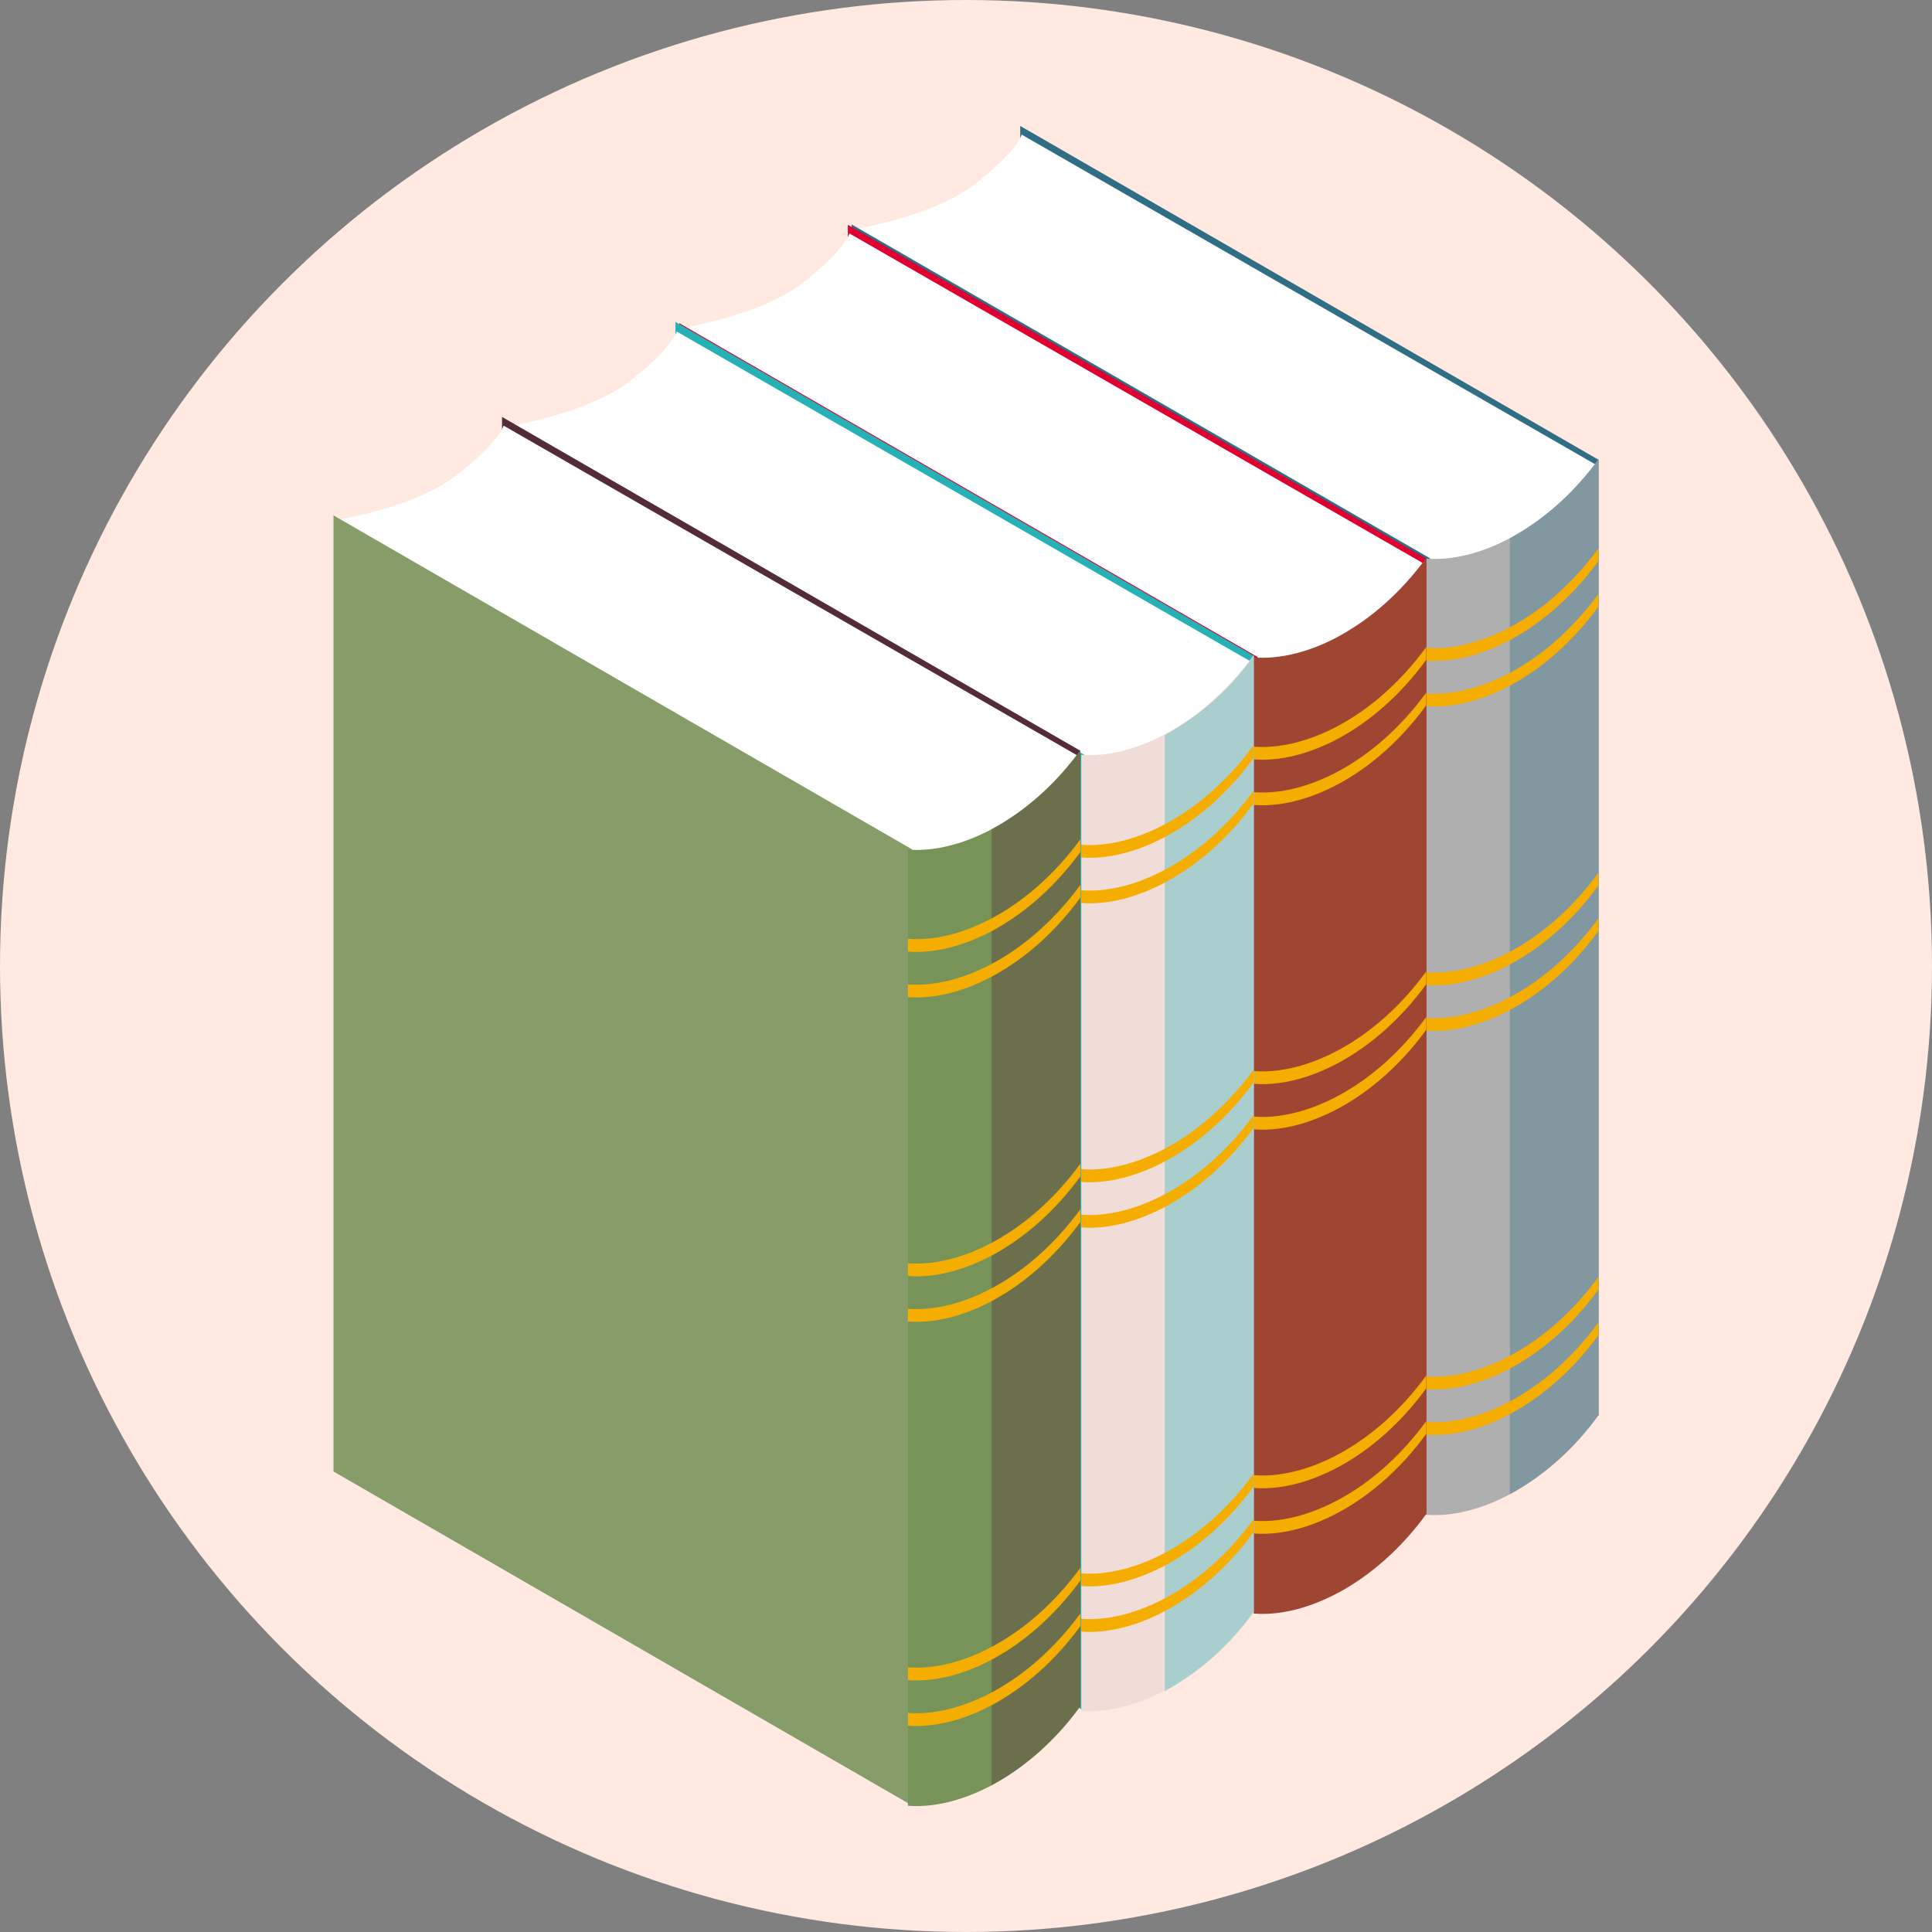 <svg xmlns="http://www.w3.org/2000/svg" xmlns:xlink="http://www.w3.org/1999/xlink" width="157.34" height="157.34" viewBox="0 0 157.34 157.34"><rect x="0" y="0" width="157.34" height="157.34" fill="#808080" stroke="none"/><defs><clipPath id="a"><circle cx="78.67" cy="78.67" r="78.67" transform="translate(390 4883.5)" fill="#ffe9e1"/></clipPath><clipPath id="b"><circle cx="78.67" cy="78.67" r="78.67" fill="#ffc846"/></clipPath><clipPath id="c"><rect width="103.025" height="136.83" fill="none"/></clipPath><clipPath id="e"><rect width="7.227" height="84.309" fill="none"/></clipPath><clipPath id="f"><rect width="7.227" height="84.309" fill="#9f4633"/></clipPath><clipPath id="g"><rect width="7.23" height="84.296" fill="none"/></clipPath></defs><g transform="translate(-390 -4883.5)" clip-path="url(#a)"><path d="M78.67,0A78.67,78.67,0,1,1,0,78.67,78.67,78.67,0,0,1,78.67,0Z" transform="translate(390 4883.5)" fill="#ffe9e1"/><g transform="translate(417.158 4893.755)"><g clip-path="url(#c)"><path d="M95.505,0l0,77.865,47.1,27.189,0-77.864Z" transform="translate(-39.578 0)" fill="#2f6e85"/><g clip-path="url(#c)"><path d="M132.821,28.169,85.92,1.207s-.355,1.348-3.831,4.044-10,3.69-10,3.69l48.178,27.6s5.534.071,8.231-2.342a20.634,20.634,0,0,0,4.328-6.031" transform="translate(-29.873 -0.5)" fill="#fff"/><path d="M119.153,118.746l-47.1-27.189,0-77.865,47.1,27.189Z" transform="translate(-29.861 -5.674)" fill="#2f6e85"/><path d="M165.994,124.191c-4.189,5.746-9.86,8.45-14.049,8.113q0-38.934,0-77.867c4.189.34,9.86-2.363,14.049-8.108q0,38.931,0,77.863" transform="translate(-62.968 -19.199)" fill="#afafaf"/><g transform="translate(95.798 27.128)" opacity="0.35" style="mix-blend-mode:multiply;isolation:isolate"><g clip-path="url(#e)"><path d="M163.6,52.771q0,38.933,0,77.865a21.728,21.728,0,0,0,7.224-6.446q0-38.931,0-77.863a21.726,21.726,0,0,1-7.224,6.444" transform="translate(-163.596 -46.327)" fill="#2f6e85"/></g></g><path d="M165.991,59.773c-4.189,5.746-9.86,8.448-14.049,8.109V66.844c4.189.339,9.86-2.363,14.049-8.109Z" transform="translate(-62.968 -24.341)" fill="#f5ae00"/><path d="M165.991,66.105c-4.189,5.746-9.86,8.449-14.049,8.109V73.176c4.189.34,9.86-2.363,14.049-8.109v1.038" transform="translate(-62.968 -26.965)" fill="#f5ae00"/><path d="M165.992,104.889c-4.189,5.746-9.86,8.449-14.049,8.11v-1.038c4.189.339,9.861-2.365,14.049-8.11Z" transform="translate(-62.969 -43.038)" fill="#f5ae00"/><path d="M165.993,111.222c-4.189,5.746-9.861,8.449-14.049,8.11v-1.038c4.189.339,9.86-2.365,14.049-8.11v1.038" transform="translate(-62.969 -45.663)" fill="#f5ae00"/><path d="M165.994,161.087c-4.189,5.746-9.86,8.45-14.049,8.112v-1.038c4.189.338,9.86-2.366,14.049-8.112Z" transform="translate(-62.969 -66.328)" fill="#f5ae00"/><path d="M165.994,167.42c-4.189,5.746-9.86,8.45-14.049,8.112v-1.038c4.189.338,9.86-2.366,14.049-8.112v1.038" transform="translate(-62.969 -68.952)" fill="#f5ae00"/><path d="M118.639,118.8l-47.1-27.189,0-77.865,47.1,27.189Z" transform="translate(-29.649 -5.696)" fill="#df0031"/><path d="M108.862,41.913l-46.9-26.962s-.355,1.348-3.831,4.044-10,3.69-10,3.69L96.3,50.286s5.534.071,8.231-2.342a20.634,20.634,0,0,0,4.328-6.031" transform="translate(-19.944 -6.196)" fill="#fff"/><path d="M95.193,132.49,48.1,105.3l0-77.865L95.2,54.625Z" transform="translate(-19.932 -11.37)" fill="#df0031"/><path d="M142.034,137.934c-4.189,5.747-9.86,8.45-14.049,8.113q0-38.934,0-77.867c4.188.34,9.86-2.363,14.049-8.108q0,38.932,0,77.863" transform="translate(-53.039 -24.895)" fill="#9f4633"/><g transform="translate(81.768 35.176)" opacity="0.35" style="mix-blend-mode:multiply;isolation:isolate"><g clip-path="url(#f)"><path d="M139.636,66.516q0,38.933,0,77.864a21.728,21.728,0,0,0,7.224-6.446q0-38.931,0-77.862a21.726,21.726,0,0,1-7.224,6.444" transform="translate(-139.636 -60.071)" fill="#9f4633"/></g></g><path d="M142.031,73.517c-4.189,5.746-9.861,8.448-14.049,8.109V80.588c4.189.339,9.86-2.364,14.049-8.109v1.038" transform="translate(-53.039 -30.037)" fill="#f5ae00"/><path d="M142.031,79.849c-4.189,5.746-9.861,8.449-14.049,8.109V86.92c4.189.34,9.86-2.363,14.049-8.109v1.038" transform="translate(-53.039 -32.661)" fill="#f5ae00"/><path d="M142.032,118.633c-4.189,5.746-9.861,8.449-14.049,8.11v-1.038c4.189.339,9.861-2.365,14.049-8.11Z" transform="translate(-53.039 -48.734)" fill="#f5ae00"/><path d="M142.033,124.966c-4.189,5.746-9.861,8.449-14.049,8.11v-1.038c4.189.339,9.86-2.364,14.049-8.11v1.038" transform="translate(-53.039 -51.359)" fill="#f5ae00"/><path d="M142.034,174.832c-4.189,5.746-9.86,8.451-14.049,8.112v-1.039c4.189.339,9.861-2.365,14.049-8.111Z" transform="translate(-53.04 -72.024)" fill="#f5ae00"/><path d="M142.035,181.164c-4.189,5.747-9.86,8.45-14.049,8.112v-1.038c4.189.339,9.861-2.366,14.049-8.112Z" transform="translate(-53.04 -74.648)" fill="#f5ae00"/><path d="M94.658,132.311l-47.1-27.189,0-77.865,47.1,27.189Z" transform="translate(-19.71 -11.296)" fill="#25b1b6"/><path d="M84.838,55.553l-46.9-26.962s-.355,1.348-3.831,4.044-10,3.69-10,3.69l48.178,27.6s5.534.071,8.231-2.342a20.634,20.634,0,0,0,4.328-6.031" transform="translate(-9.988 -11.849)" fill="#fff"/><path d="M71.169,146.13l-47.1-27.189,0-77.865,47.1,27.189Z" transform="translate(-9.976 -17.023)" fill="#25b1b6"/><path d="M118.05,151.448c-4.189,5.747-9.858,8.456-14.052,8.128q0-38.934,0-77.867c4.194.329,9.863-2.379,14.052-8.124q0,38.931,0,77.863" transform="translate(-43.098 -30.495)" fill="#f0ddd8"/><g transform="translate(67.7 43.18)" opacity="0.35" style="mix-blend-mode:multiply;isolation:isolate"><g clip-path="url(#g)"><path d="M115.612,80.17q0,38.933,0,77.865a21.751,21.751,0,0,0,7.227-6.434q0-38.931,0-77.863a21.742,21.742,0,0,1-7.228,6.431" transform="translate(-115.612 -73.739)" fill="#25b1b6"/></g></g><path d="M118.011,87.184c-4.195,5.735-9.863,8.432-14.052,8.093V94.239c4.188.34,9.857-2.358,14.052-8.093v1.038" transform="translate(-43.083 -35.701)" fill="#f5ae00"/><path d="M118.011,93.516c-4.195,5.735-9.863,8.432-14.052,8.093v-1.038c4.188.34,9.857-2.358,14.052-8.093v1.038" transform="translate(-43.083 -38.325)" fill="#f5ae00"/><path d="M118.013,132.3c-4.194,5.735-9.863,8.433-14.052,8.094v-1.038c4.189.339,9.858-2.359,14.052-8.094V132.3" transform="translate(-43.084 -54.398)" fill="#f5ae00"/><path d="M118.013,138.633c-4.194,5.735-9.863,8.433-14.052,8.094v-1.038c4.189.34,9.858-2.359,14.052-8.094v1.038" transform="translate(-43.084 -57.022)" fill="#f5ae00"/><path d="M118.015,188.5c-4.194,5.736-9.863,8.434-14.052,8.1v-1.038c4.189.338,9.858-2.36,14.052-8.1Z" transform="translate(-43.085 -77.688)" fill="#f5ae00"/><path d="M118.015,194.832c-4.194,5.736-9.862,8.434-14.052,8.1V201.89c4.189.339,9.858-2.36,14.052-8.1Z" transform="translate(-43.085 -80.313)" fill="#f5ae00"/><path d="M70.543,145.524l-47.1-27.189,0-77.865,47.1,27.189Z" transform="translate(-9.717 -16.772)" fill="#542c37"/><path d="M60.766,68.64l-46.9-26.962s-.355,1.348-3.831,4.044-10,3.69-10,3.69l48.178,27.6s5.534.071,8.231-2.342a20.634,20.634,0,0,0,4.328-6.031" transform="translate(-0.012 -17.272)" fill="#fff"/><path d="M47.1,159.216,0,132.027,0,54.162,47.1,81.351Z" transform="translate(0 -22.446)" fill="#869d69"/><path d="M93.938,164.66c-4.189,5.747-9.86,8.45-14.049,8.113q0-38.934,0-77.867c4.189.34,9.86-2.363,14.049-8.108q0,38.932,0,77.863" transform="translate(-33.107 -35.971)" fill="#789357"/><g transform="translate(53.604 50.827)" opacity="0.35" style="mix-blend-mode:multiply;isolation:isolate"><g clip-path="url(#e)"><path d="M91.541,93.242q0,38.933,0,77.865a21.729,21.729,0,0,0,7.224-6.446q0-38.931,0-77.863a21.726,21.726,0,0,1-7.224,6.444" transform="translate(-91.541 -86.798)" fill="#542c37"/></g></g><path d="M93.935,100.243c-4.189,5.746-9.861,8.448-14.049,8.109v-1.038c4.189.339,9.86-2.363,14.049-8.109v1.038" transform="translate(-33.107 -41.113)" fill="#f5ae00"/><path d="M93.936,106.575c-4.189,5.746-9.861,8.449-14.049,8.109v-1.038c4.189.34,9.86-2.363,14.049-8.109v1.038" transform="translate(-33.107 -43.737)" fill="#f5ae00"/><path d="M93.937,145.36c-4.189,5.746-9.861,8.449-14.049,8.11v-1.038c4.189.339,9.86-2.365,14.049-8.11Z" transform="translate(-33.107 -59.81)" fill="#f5ae00"/><path d="M93.937,151.692c-4.189,5.746-9.861,8.449-14.049,8.11v-1.038c4.189.339,9.86-2.365,14.049-8.11v1.038" transform="translate(-33.107 -62.434)" fill="#f5ae00"/><path d="M93.939,201.558c-4.189,5.746-9.86,8.45-14.049,8.112v-1.039c4.189.339,9.861-2.365,14.049-8.111Z" transform="translate(-33.108 -83.1)" fill="#f5ae00"/><path d="M93.939,207.89c-4.189,5.746-9.86,8.451-14.049,8.112v-1.038c4.189.338,9.861-2.366,14.049-8.112Z" transform="translate(-33.108 -85.724)" fill="#f5ae00"/></g></g></g></g></svg>